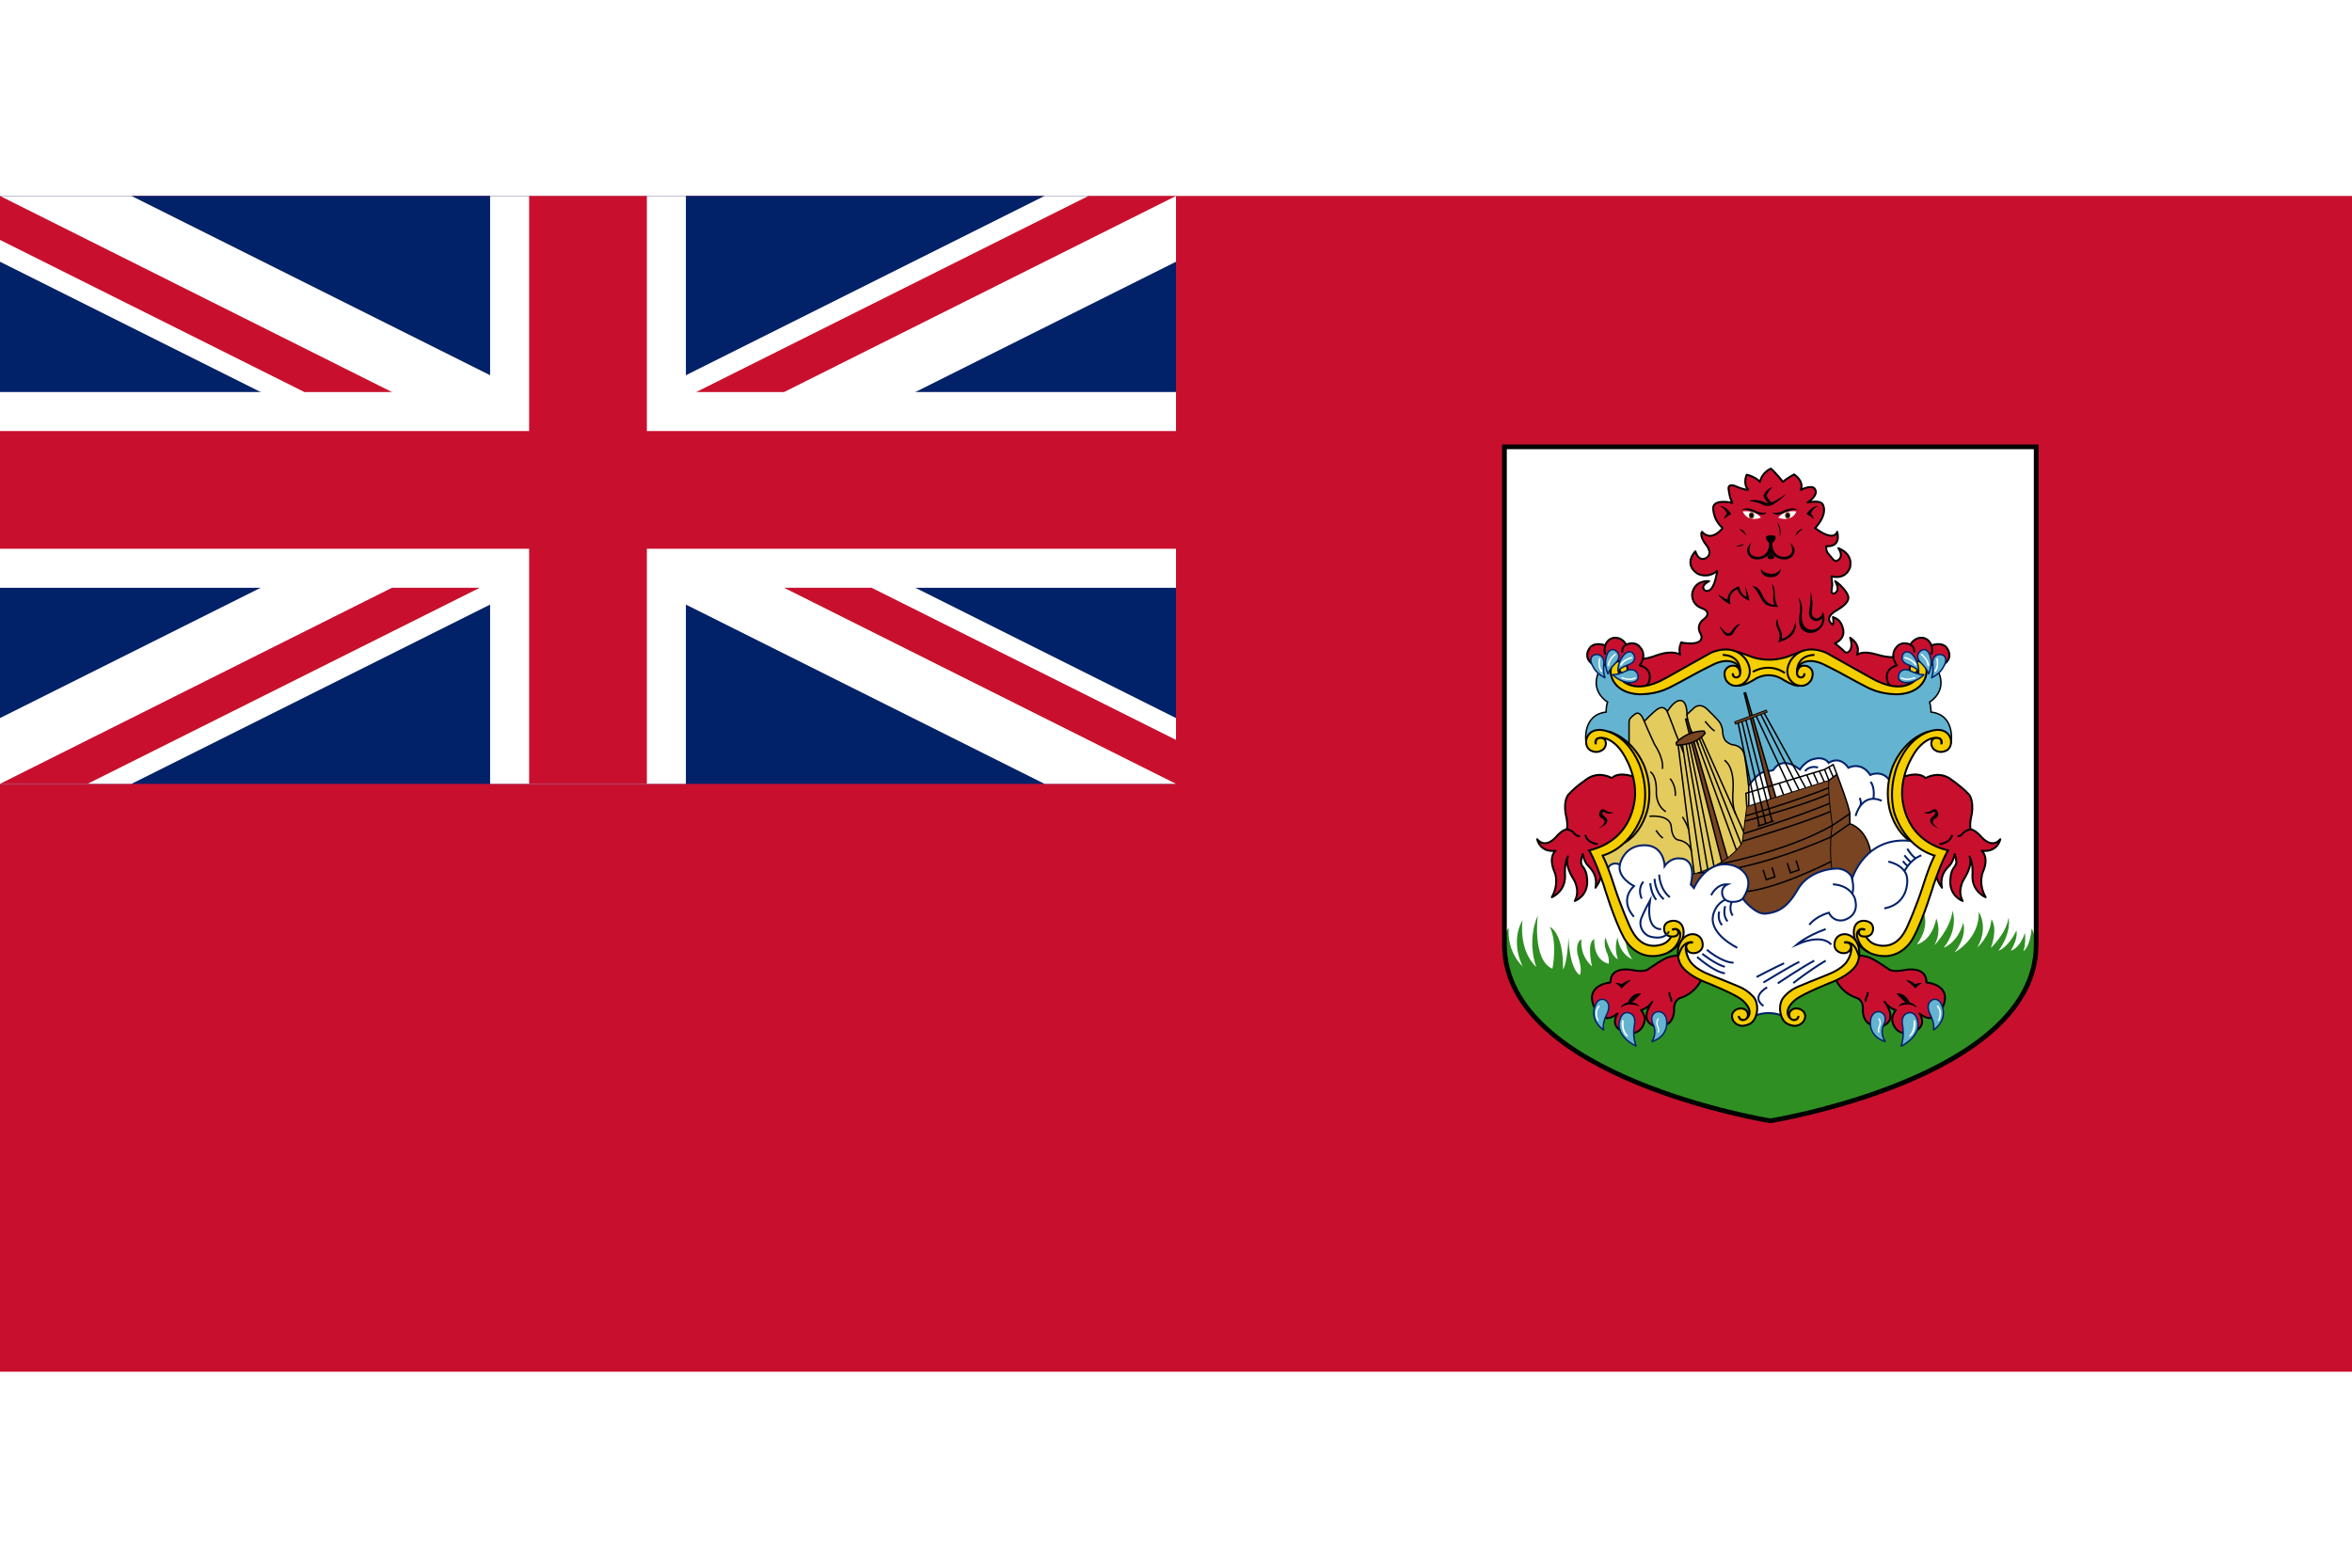 <?xml version="1.0" encoding="UTF-8"?>
<svg xmlns="http://www.w3.org/2000/svg" xmlns:xlink="http://www.w3.org/1999/xlink" width="24px" height="16px" viewBox="0 0 32 16" version="1.1">
<g id="surface1">
<rect x="0" y="0" width="32" height="16" style="fill:rgb(78.431%,6.275%,18.039%);fill-opacity:1;stroke:none;"/>
<path style=" stroke:none;fill-rule:nonzero;fill:rgb(0.392%,12.941%,41.176%);fill-opacity:1;" d="M 0 0 L 16 0 L 16 8 L 0 8 Z M 0 0 "/>
<path style=" stroke:none;fill-rule:nonzero;fill:rgb(100%,100%,100%);fill-opacity:1;" d="M 0 0 L 0 0.895 L 14.211 8 L 16 8 L 16 7.105 L 1.789 0 Z M 16 0 L 16 0.895 L 1.789 8 L 0 8 L 0 7.105 L 14.211 0 Z M 16 0 "/>
<path style=" stroke:none;fill-rule:nonzero;fill:rgb(100%,100%,100%);fill-opacity:1;" d="M 6.668 0 L 6.668 8 L 9.332 8 L 9.332 0 Z M 0 2.668 L 0 5.332 L 16 5.332 L 16 2.668 Z M 0 2.668 "/>
<path style=" stroke:none;fill-rule:nonzero;fill:rgb(78.431%,6.275%,18.039%);fill-opacity:1;" d="M 0 3.199 L 0 4.801 L 16 4.801 L 16 3.199 Z M 7.199 0 L 7.199 8 L 8.801 8 L 8.801 0 Z M 0 8 L 5.332 5.332 L 6.527 5.332 L 1.191 8 Z M 0 0 L 5.332 2.668 L 4.141 2.668 L 0 0.598 Z M 9.473 2.668 L 14.809 0 L 16 0 L 10.668 2.668 Z M 16 8 L 10.668 5.332 L 11.859 5.332 L 16 7.402 Z M 16 8 "/>
<path style=" stroke:none;fill-rule:nonzero;fill:rgb(100%,100%,100%);fill-opacity:1;" d="M 27.691 3.414 L 27.691 10.188 C 27.691 12 24.074 12.586 24.074 12.586 C 24.074 12.586 20.457 12 20.457 10.188 L 20.457 3.414 Z M 27.691 3.414 "/>
<path style=" stroke:none;fill-rule:nonzero;fill:rgb(18.431%,56.078%,13.333%);fill-opacity:1;" d="M 27.691 10.188 C 27.691 12 24.074 12.586 24.074 12.586 C 24.074 12.586 20.457 12 20.457 10.188 C 20.457 10.188 20.457 10.043 20.527 9.961 C 20.527 9.961 20.488 10.262 20.719 10.488 C 20.719 10.488 20.539 10.168 20.715 9.852 C 20.715 9.852 20.652 10.258 20.902 10.492 C 20.902 10.492 20.766 10.16 20.922 9.789 C 20.922 9.789 20.844 10.395 21.121 10.516 C 21.121 10.516 21.195 10.168 21.086 9.945 C 21.086 9.945 21.273 10.02 21.266 10.527 C 21.266 10.527 21.324 10.449 21.34 10.086 C 21.34 10.086 21.348 10.504 21.492 10.602 C 21.492 10.602 21.535 10.559 21.477 10.367 C 21.418 10.18 21.504 10.113 21.516 10.117 C 21.516 10.117 21.484 10.328 21.66 10.484 C 21.66 10.484 21.582 10.156 21.691 10.113 C 21.691 10.113 21.668 10.391 21.887 10.449 C 21.887 10.449 21.902 10.371 21.855 10.281 C 21.855 10.281 21.812 10.172 21.844 10.09 C 21.844 10.09 21.914 10.344 22.012 10.387 C 22.012 10.387 21.953 10.238 22.008 10.09 C 22.008 10.09 22.02 10.301 22.207 10.387 C 22.207 10.387 22.082 10.227 22.133 10.047 L 23.336 10.105 L 23.961 10.137 L 25.832 10.004 L 26.156 9.727 C 26.156 9.727 26.281 9.902 26.082 10.184 C 26.082 10.184 26.281 10.145 26.344 9.832 C 26.344 9.832 26.426 10.008 26.316 10.199 C 26.316 10.199 26.535 9.977 26.566 9.727 C 26.566 9.727 26.652 9.969 26.445 10.23 C 26.445 10.23 26.633 10.168 26.711 9.891 C 26.711 9.891 26.773 10.059 26.594 10.293 C 26.594 10.293 26.934 10.113 26.922 9.742 C 26.922 9.742 27.062 9.945 26.902 10.227 C 26.902 10.227 27.078 10.074 27.094 9.844 C 27.094 9.844 27.188 9.945 27.086 10.234 C 27.086 10.234 27.297 10.035 27.328 9.82 C 27.328 9.82 27.375 10.02 27.191 10.27 C 27.191 10.27 27.316 10.238 27.434 9.996 C 27.434 9.996 27.465 10.09 27.359 10.27 C 27.359 10.27 27.473 10.25 27.551 10.027 C 27.551 10.027 27.566 10.16 27.531 10.277 C 27.531 10.277 27.621 10.219 27.641 9.969 C 27.641 9.969 27.691 10.051 27.691 10.152 C 27.691 10.258 27.691 10.188 27.691 10.188 Z M 27.691 10.188 "/>
<path style="fill-rule:nonzero;fill:rgb(78.431%,6.275%,18.039%);fill-opacity:1;stroke-width:0.831;stroke-linecap:butt;stroke-linejoin:round;stroke:rgb(0%,0%,0%);stroke-opacity:1;stroke-miterlimit:4;" d="M 807.129 196.045 C 807.129 196.045 803.223 196.655 798.218 195.068 C 793.091 193.604 791.138 194.214 789.551 195.068 C 789.551 195.068 791.504 191.04 786.621 187.866 C 786.621 187.866 788.208 192.017 786.011 193.848 C 786.011 193.848 784.912 194.824 783.813 193.359 C 783.813 193.359 781.982 191.65 780.151 190.186 C 780.151 190.186 784.424 188.721 783.691 184.448 C 782.837 180.176 780.518 179.565 779.297 179.077 C 779.297 179.077 779.785 181.03 779.297 182.373 C 779.297 182.373 774.658 179.688 781.006 176.147 C 787.231 172.485 786.133 170.288 784.912 168.457 C 783.813 166.626 781.494 164.551 780.273 163.818 C 780.273 163.818 781.494 165.771 781.25 167.48 C 781.006 169.067 778.198 170.166 778.809 167.236 C 779.297 164.307 778.809 164.795 778.687 161.743 C 778.687 161.743 784.302 163.574 786.499 158.203 C 786.499 158.203 788.574 152.588 781.616 149.78 C 781.616 149.78 783.325 152.1 782.471 153.809 C 782.471 153.809 780.884 156.616 779.175 154.297 C 777.344 151.978 776.245 151.611 776.489 148.926 C 776.489 148.926 782.837 149.78 781.128 142.822 C 781.128 142.822 780.029 147.461 771.729 141.235 C 771.729 141.235 777.222 135.742 775.024 131.226 C 775.024 131.226 774.414 129.15 768.555 130.371 C 768.555 130.371 773.682 127.197 771.484 124.39 C 771.484 124.39 770.386 122.681 765.625 125 C 765.625 125 767.456 121.826 762.817 118.408 C 762.817 118.408 759.766 119.995 758.057 121.582 C 758.057 121.582 754.883 117.554 752.93 115.967 C 752.93 115.967 749.268 117.31 748.291 121.582 C 748.291 121.582 746.582 119.507 742.676 118.53 C 742.676 118.53 740.845 122.07 743.286 125 C 743.286 125 741.455 125 738.159 123.535 C 738.159 123.535 734.375 121.704 734.985 125 C 735.474 128.174 735.718 128.906 736.572 130.493 C 736.572 130.493 728.027 128.54 728.394 133.057 C 728.638 136.23 729.858 138.916 732.422 141.235 C 732.422 141.235 727.783 147.461 723.633 142.822 C 723.633 142.822 722.29 144.287 725.342 148.315 C 725.342 148.315 728.271 151.611 725.83 153.687 C 725.83 153.687 722.534 156.372 720.825 151.123 C 720.825 151.123 715.454 156.494 721.802 160.645 C 721.802 160.645 725.952 162.964 730.103 159.424 C 730.103 159.424 728.882 169.678 724.854 167.725 C 724.854 167.725 722.412 166.016 726.685 163.818 C 726.685 163.818 720.581 163.086 719.482 169.067 C 719.482 169.067 718.75 173.828 724.121 175.537 C 724.121 175.537 728.394 177.124 723.999 180.298 C 723.999 180.298 720.947 182.617 723.022 186.157 C 723.022 186.157 725.342 189.941 719.238 190.308 C 719.238 190.308 715.942 190.308 714.844 189.819 C 714.844 189.819 713.501 192.261 714.355 195.068 C 714.355 195.068 711.426 192.871 704.468 195.312 C 697.632 197.876 698.12 196.045 697.632 196.899 C 697.021 197.632 695.679 200.195 695.679 200.195 C 695.679 200.195 699.341 204.59 699.341 204.468 C 699.463 204.346 698.608 209.473 698.608 209.473 L 700.439 210.327 L 714.6 203.979 L 729.004 196.533 L 740.601 197.266 L 747.925 198.975 L 757.568 199.707 L 764.404 196.045 L 774.414 196.045 L 785.4 201.416 L 797.974 208.984 L 804.565 210.083 L 809.57 209.839 L 809.57 199.707 Z M 807.129 196.045 " transform="matrix(0.032,0,0,0.032,0,0)"/>
<path style="fill-rule:nonzero;fill:rgb(78.431%,6.275%,18.039%);fill-opacity:1;stroke-width:0.831;stroke-linecap:butt;stroke-linejoin:round;stroke:rgb(0%,0%,0%);stroke-opacity:1;stroke-miterlimit:4;" d="M 692.993 207.886 C 692.993 207.886 698.486 210.693 700.806 207.275 C 700.806 207.275 703.735 201.538 697.144 199.585 C 697.144 199.585 700.806 195.312 696.899 191.406 C 696.899 191.406 694.946 189.209 691.406 190.796 C 691.406 190.796 689.941 187.744 686.523 187.866 C 686.523 187.866 683.594 187.866 682.495 191.162 C 682.495 191.162 678.467 189.453 676.147 191.895 C 676.147 191.895 672.363 196.167 677.612 199.463 L 681.396 199.829 L 685.181 198.12 L 689.331 199.219 C 689.331 199.219 688.232 203.491 692.993 207.886 Z M 692.993 207.886 " transform="matrix(0.032,0,0,0.032,0,0)"/>
<path style="fill-rule:nonzero;fill:rgb(39.216%,70.588%,81.961%);fill-opacity:1;stroke-width:0.623;stroke-linecap:butt;stroke-linejoin:miter;stroke:rgb(0%,0%,0%);stroke-opacity:1;stroke-miterlimit:4;" d="M 815.308 197.876 C 822.021 197.266 824.341 202.759 824.341 202.759 C 827.759 210.938 820.435 215.21 820.435 215.21 C 820.923 217.041 821.045 219.482 821.045 219.482 C 831.421 220.703 829.59 232.3 829.59 232.3 L 826.172 229.492 C 820.19 227.173 813.965 232.3 809.57 240.845 C 805.176 249.39 807.251 253.418 807.983 263.55 C 808.716 273.682 825.195 279.663 825.195 279.663 C 825.195 279.663 817.383 299.683 812.378 312.622 C 807.373 325.439 796.753 320.068 793.701 317.383 C 790.649 314.697 789.917 316.162 788.33 317.383 C 786.865 318.604 795.288 325.195 779.907 331.421 C 764.526 337.646 761.841 342.407 759.277 343.994 C 756.714 345.581 746.094 344.482 744.995 343.14 C 744.019 341.919 744.629 341.919 740.601 339.478 C 736.572 336.914 729.858 334.839 722.534 331.299 C 715.21 327.637 715.332 323.12 715.454 322.144 C 715.454 321.167 718.018 313.477 709.351 319.58 C 700.806 325.684 693.481 316.772 693.481 316.772 C 691.772 314.453 684.57 295.288 684.57 295.288 C 682.617 288.208 678.833 279.785 678.833 279.785 C 679.077 279.785 678.467 280.64 684.814 276.978 C 691.162 273.438 694.092 267.334 696.289 261.353 C 698.486 255.371 696.289 244.995 695.435 242.92 C 694.702 240.845 689.941 231.445 684.082 229.37 C 678.223 227.417 674.316 232.3 674.316 232.3 C 674.316 232.3 672.485 220.703 682.861 219.482 C 682.861 219.482 682.861 217.041 683.472 215.21 C 683.472 215.21 676.147 210.938 679.565 202.759 C 679.565 202.759 681.885 197.266 688.477 197.876 L 686.89 200.928 C 686.89 200.928 685.181 217.407 709.473 206.299 C 733.765 195.19 733.032 193.115 746.948 200.073 L 756.958 199.951 C 756.958 199.951 771.606 193.237 776.245 196.045 C 780.884 198.975 797.729 208.374 797.729 208.374 C 797.729 208.374 813.965 214.478 817.139 203.247 Z M 815.308 197.876 " transform="matrix(0.032,0,0,0.032,0,0)"/>
<path style="fill-rule:nonzero;fill:rgb(100%,100%,100%);fill-opacity:1;stroke-width:0.831;stroke-linecap:butt;stroke-linejoin:miter;stroke:rgb(0.392%,12.941%,41.176%);stroke-opacity:1;stroke-miterlimit:10;" d="M 742.31 269.775 C 742.31 269.775 741.455 264.648 740.601 261.353 C 740.601 261.353 738.77 256.226 741.821 252.563 L 745.605 248.169 C 745.605 248.169 748.047 244.995 750.977 244.629 C 750.977 244.629 753.906 244.507 754.15 243.896 C 754.517 243.286 757.69 238.037 765.259 243.896 C 765.259 243.896 767.7 239.99 771.484 239.38 C 771.484 239.38 775.513 238.159 777.466 241.089 C 777.466 241.089 781.982 237.671 785.889 243.164 C 785.889 243.164 791.26 240.234 795.166 246.216 C 795.166 246.216 800.537 243.652 803.833 249.146 C 807.129 254.639 806.396 256.958 806.396 256.958 L 808.838 265.747 L 817.505 276.367 L 797.485 283.936 L 788.452 283.936 L 770.508 288.696 L 738.647 291.138 L 729.736 280.762 Z M 742.31 269.775 " transform="matrix(0.032,0,0,0.032,0,0)"/>
<path style="fill-rule:nonzero;fill:rgb(78.431%,6.275%,18.039%);fill-opacity:1;stroke-width:0.831;stroke-linecap:butt;stroke-linejoin:round;stroke:rgb(0%,0%,0%);stroke-opacity:1;stroke-miterlimit:4;" d="M 715.332 322.754 C 715.332 322.754 710.571 322.998 708.13 324.219 C 705.688 325.439 703.857 326.782 701.05 328.613 C 701.05 328.613 699.707 330.322 694.214 329.224 C 694.214 329.224 684.692 327.026 684.692 334.473 C 684.692 334.473 673.34 335.327 677.979 345.337 C 677.979 345.337 681.152 353.149 687.744 347.656 C 687.744 347.656 683.472 353.638 691.65 355.957 C 691.65 355.957 697.388 357.422 699.097 351.44 C 699.097 351.44 700.073 349.121 697.754 346.191 C 697.754 346.191 700.562 345.581 702.515 342.651 C 702.515 342.651 696.533 350.22 703.125 352.905 C 703.125 352.905 711.304 354.98 711.792 346.436 C 711.792 346.436 711.182 342.407 714.355 341.064 C 714.355 341.064 720.947 339.478 723.877 332.153 C 723.877 332.153 714.478 327.148 715.332 322.754 Z M 696.167 247.559 C 696.167 247.559 688.721 244.141 685.303 247.559 C 685.303 247.559 680.42 244.507 675.293 247.559 C 675.293 247.559 670.41 250.732 667.114 254.272 C 667.114 254.272 664.673 256.226 665.649 262.695 C 665.649 262.695 666.87 267.212 666.138 269.409 C 666.138 269.409 664.429 269.165 661.255 272.949 C 661.255 272.949 657.104 277.71 653.564 273.56 C 653.564 273.56 654.663 279.297 661.377 278.442 C 661.377 278.442 658.081 281.006 661.011 287.598 C 661.011 287.598 663.086 292.358 659.79 298.218 C 659.79 298.218 665.649 295.898 665.405 288.94 C 665.405 288.94 664.917 284.18 666.626 280.884 C 666.626 280.884 664.917 283.936 668.945 290.405 C 668.945 290.405 672.119 295.044 669.556 299.805 C 669.556 299.805 675.415 297.729 674.805 290.649 C 674.316 283.447 670.654 286.499 672.974 279.907 C 672.974 279.907 673.584 283.325 675.293 284.912 C 677.002 286.621 679.321 289.429 678.345 294.189 C 678.345 294.189 681.885 289.795 681.03 285.4 C 680.298 280.884 679.321 279.541 679.321 279.541 L 690.43 273.315 L 695.923 263.428 Z M 696.167 247.559 " transform="matrix(0.032,0,0,0.032,0,0)"/>
<path style="fill:none;stroke-width:0.831;stroke-linecap:butt;stroke-linejoin:miter;stroke:rgb(0%,0%,0%);stroke-opacity:1;stroke-miterlimit:10;" d="M 679.321 275.635 C 679.321 275.635 674.805 275.269 674.072 271.729 M 666.138 269.409 C 666.138 269.409 667.725 269.409 669.067 270.752 C 669.067 270.752 670.166 272.461 671.753 272.217 " transform="matrix(0.032,0,0,0.032,0,0)"/>
<path style=" stroke:none;fill-rule:nonzero;fill:rgb(0%,0%,0%);fill-opacity:1;" d="M 21.953 8.391 C 21.953 8.391 21.879 8.391 21.836 8.355 C 21.836 8.355 21.793 8.324 21.77 8.371 C 21.77 8.371 21.727 8.441 21.801 8.473 C 21.801 8.473 21.895 8.516 21.746 8.609 C 21.746 8.609 21.922 8.547 21.852 8.461 C 21.852 8.461 21.777 8.41 21.805 8.387 C 21.805 8.387 21.812 8.371 21.84 8.391 C 21.871 8.414 21.93 8.406 21.953 8.391 Z M 21.953 8.391 "/>
<path style="fill-rule:nonzero;fill:rgb(47.059%,26.667%,12.941%);fill-opacity:1;stroke-width:0.623;stroke-linecap:butt;stroke-linejoin:miter;stroke:rgb(0%,0%,0%);stroke-opacity:1;stroke-miterlimit:4;" d="M 760.376 274.17 L 742.188 211.304 L 741.577 211.426 L 757.568 275.146 Z M 760.376 274.17 " transform="matrix(0.032,0,0,0.032,0,0)"/>
<path style=" stroke:none;fill-rule:nonzero;fill:rgb(0%,0%,0%);fill-opacity:1;" d="M 22.305 11.031 C 22.305 11.031 22.164 10.957 22.051 11.047 C 22.051 11.047 22.062 10.996 22.148 10.973 C 22.148 10.973 22.195 10.84 22.328 10.852 C 22.328 10.852 22.273 10.918 22.203 10.973 C 22.203 10.973 22.277 10.98 22.305 11.031 Z M 22.305 11.031 "/>
<path style="fill-rule:nonzero;fill:rgb(39.216%,70.588%,81.961%);fill-opacity:1;stroke-width:0.623;stroke-linecap:butt;stroke-linejoin:miter;stroke:rgb(0.392%,12.941%,41.176%);stroke-opacity:1;stroke-miterlimit:2.613;" d="M 681.885 354.736 C 681.885 354.736 675.049 350.464 678.711 343.262 C 678.711 343.262 679.81 341.187 681.885 341.675 C 681.885 341.675 686.035 342.896 682.739 348.877 C 682.739 348.877 681.03 352.661 681.885 354.736 Z M 695.679 361.572 C 695.679 361.572 685.913 357.178 688.965 349.609 C 688.965 349.609 689.819 347.046 692.017 347.29 C 692.017 347.29 695.801 347.412 694.946 352.417 C 694.946 352.417 693.848 357.3 695.679 361.572 Z M 695.679 361.572 " transform="matrix(0.032,0,0,0.032,0,0)"/>
<path style=" stroke:none;fill-rule:nonzero;fill:rgb(0%,0%,0%);fill-opacity:1;" d="M 22.195 10.668 C 22.195 10.668 22.102 10.738 22.062 10.785 C 22.062 10.785 22.027 10.738 21.977 10.711 C 21.977 10.711 22.035 10.703 22.062 10.727 C 22.062 10.727 22.113 10.68 22.195 10.668 Z M 22.195 10.668 "/>
<path style="fill-rule:nonzero;fill:rgb(39.216%,70.588%,81.961%);fill-opacity:1;stroke-width:0.623;stroke-linecap:butt;stroke-linejoin:miter;stroke:rgb(0.392%,12.941%,41.176%);stroke-opacity:1;stroke-miterlimit:2.613;" d="M 702.271 359.619 C 702.271 359.619 709.839 357.788 708.496 349.854 C 708.496 349.854 707.764 346.436 704.468 346.924 C 704.468 346.924 700.562 347.9 703.125 352.905 C 703.125 352.905 704.59 356.445 702.271 359.619 Z M 702.271 359.619 " transform="matrix(0.032,0,0,0.032,0,0)"/>
<path style="fill-rule:nonzero;fill:rgb(96.078%,80.784%,0%);fill-opacity:1;stroke-width:0.831;stroke-linecap:butt;stroke-linejoin:miter;stroke:rgb(0%,0%,0%);stroke-opacity:1;stroke-miterlimit:2.613;" d="M 736.694 193.237 C 736.694 193.237 741.577 194.702 744.263 195.801 C 744.263 195.801 751.343 198.975 760.376 195.801 C 760.376 195.801 766.479 193.359 767.212 193.237 L 762.573 200.317 L 762.329 203.979 L 765.259 208.252 C 765.259 208.252 763.55 208.984 758.301 205.811 C 758.301 205.811 752.441 201.294 745.605 205.811 C 745.605 205.811 741.821 208.374 738.647 208.252 L 743.164 203.247 L 741.333 198.73 Z M 736.694 193.237 " transform="matrix(0.032,0,0,0.032,0,0)"/>
<path style=" stroke:none;fill-rule:nonzero;fill:rgb(100%,100%,100%);fill-opacity:1;" d="M 22.566 11.207 C 22.566 11.207 22.574 11.195 22.566 11.191 C 22.566 11.191 22.555 11.188 22.547 11.203 C 22.547 11.203 22.52 11.242 22.543 11.297 C 22.543 11.297 22.562 11.336 22.555 11.375 C 22.555 11.375 22.551 11.387 22.562 11.387 C 22.562 11.387 22.57 11.387 22.57 11.379 C 22.57 11.379 22.582 11.34 22.562 11.301 C 22.562 11.301 22.535 11.242 22.566 11.207 Z M 22.566 11.207 "/>
<path style="fill-rule:nonzero;fill:rgb(78.431%,6.275%,18.039%);fill-opacity:1;stroke-width:0.831;stroke-linecap:butt;stroke-linejoin:round;stroke:rgb(0%,0%,0%);stroke-opacity:1;stroke-miterlimit:4;" d="M 810.669 207.886 C 810.669 207.886 805.176 210.693 802.856 207.275 C 802.856 207.275 799.927 201.538 806.519 199.585 C 806.519 199.585 802.856 195.312 806.763 191.406 C 806.763 191.406 808.716 189.209 812.256 190.796 C 812.256 190.796 813.721 187.744 817.139 187.866 C 817.139 187.866 820.068 187.866 821.167 191.162 C 821.167 191.162 825.195 189.453 827.515 191.895 C 827.515 191.895 831.299 196.167 826.05 199.463 L 822.266 199.829 L 818.481 198.12 L 814.331 199.219 C 814.331 199.219 815.43 203.491 810.669 207.886 Z M 810.669 207.886 " transform="matrix(0.032,0,0,0.032,0,0)"/>
<path style="fill-rule:nonzero;fill:rgb(96.078%,80.784%,0%);fill-opacity:1;stroke-width:0.831;stroke-linecap:butt;stroke-linejoin:miter;stroke:rgb(0%,0%,0%);stroke-opacity:1;stroke-miterlimit:2.613;" d="M 767.212 203.491 C 767.212 203.491 767.09 204.59 765.991 204.712 C 765.991 204.712 764.893 205.078 764.16 203.613 C 764.16 203.613 764.038 203.247 764.038 203.125 C 763.916 202.515 763.794 200.562 765.869 198.853 C 765.869 198.853 769.287 196.045 775.879 199.463 C 775.879 199.463 781.128 202.026 784.79 204.102 C 784.79 204.102 794.067 209.229 795.288 209.595 C 795.288 209.595 799.316 211.67 805.664 211.914 C 805.664 211.914 814.209 212.524 817.871 206.421 C 817.871 206.421 820.679 201.904 817.871 198.975 C 817.871 198.975 816.772 197.632 814.941 197.876 C 814.087 197.998 813.232 198.364 812.5 199.341 C 812.5 199.341 811.157 201.294 812.622 202.759 C 812.622 202.759 814.697 203.979 815.43 201.294 C 815.43 201.294 815.43 201.172 815.552 201.416 C 815.552 201.538 816.04 203.491 814.941 205.2 C 814.941 205.2 809.692 213.013 795.532 204.956 L 776.611 194.336 C 776.611 194.336 767.212 189.575 761.597 197.144 C 761.597 197.144 757.08 203.369 762.939 207.52 C 762.939 207.52 767.212 210.083 770.02 205.933 C 770.02 205.933 772.217 201.904 768.677 200.073 C 768.677 200.073 765.503 198.608 764.282 201.782 C 763.062 204.956 766.724 205.688 767.09 203.491 C 767.09 203.491 767.212 203.003 767.212 203.491 Z M 767.212 203.491 " transform="matrix(0.032,0,0,0.032,0,0)"/>
<path style="fill-rule:nonzero;fill:rgb(89.412%,79.608%,36.863%);fill-opacity:1;stroke-width:0.623;stroke-linecap:butt;stroke-linejoin:miter;stroke:rgb(0%,0%,0%);stroke-opacity:1;stroke-miterlimit:2.613;" d="M 692.627 235.84 L 692.627 224.121 C 692.627 223.145 692.627 222.412 694.092 221.191 C 695.435 220.093 697.021 218.262 699.097 223.389 C 699.097 223.389 703.369 218.994 704.712 218.262 C 704.712 218.262 707.153 216.187 708.862 219.238 C 708.862 219.238 711.06 215.82 712.891 214.966 C 712.891 214.966 717.041 212.28 717.285 220.459 L 720.581 217.407 C 720.581 217.407 723.022 215.454 725.83 218.262 C 725.83 218.262 730.591 222.778 731.323 224.121 C 731.323 224.121 732.3 225.586 732.422 227.783 C 732.422 227.783 732.422 230.347 733.765 231.812 C 733.765 231.812 735.229 233.154 736.694 233.398 C 736.694 233.398 740.112 233.521 741.333 236.694 C 741.333 236.694 741.821 236.084 743.53 251.465 L 743.53 279.419 L 724.609 302.002 L 694.336 293.335 L 682.251 288.33 L 679.565 279.419 L 691.284 271.973 L 697.632 254.761 L 695.557 242.676 Z M 692.627 235.84 " transform="matrix(0.032,0,0,0.032,0,0)"/>
<path style="fill-rule:nonzero;fill:rgb(47.059%,26.667%,12.941%);fill-opacity:1;stroke-width:0.623;stroke-linecap:butt;stroke-linejoin:miter;stroke:rgb(0%,0%,0%);stroke-opacity:1;stroke-miterlimit:4;" d="M 776.123 250.732 L 777.588 248.535 L 781.006 245.972 C 781.006 245.972 786.255 259.644 786.499 262.695 L 786.499 266.968 C 786.499 266.968 794.312 268.921 795.654 281.006 L 789.185 292.969 L 779.053 287.231 L 776.123 285.156 Z M 776.123 250.732 " transform="matrix(0.032,0,0,0.032,0,0)"/>
<path style=" stroke:none;fill-rule:nonzero;fill:rgb(100%,100%,100%);fill-opacity:1;" d="M 21.758 11.039 C 21.758 11.039 21.77 11.023 21.762 11.016 C 21.762 11.016 21.758 11.012 21.742 11.027 C 21.742 11.027 21.676 11.102 21.73 11.215 C 21.73 11.215 21.734 11.23 21.746 11.227 C 21.746 11.227 21.754 11.223 21.746 11.207 C 21.746 11.207 21.699 11.113 21.758 11.039 Z M 21.758 11.039 "/>
<path style="fill:none;stroke-width:0.831;stroke-linecap:butt;stroke-linejoin:miter;stroke:rgb(0%,0%,0%);stroke-opacity:1;stroke-miterlimit:10;" d="M 710.571 342.651 C 710.571 342.651 710.815 341.675 710.083 340.454 C 710.083 340.454 709.595 339.722 709.839 338.623 " transform="matrix(0.032,0,0,0.032,0,0)"/>
<path style="fill:none;stroke-width:0.623;stroke-linecap:butt;stroke-linejoin:miter;stroke:rgb(0%,0%,0%);stroke-opacity:1;stroke-miterlimit:10;" d="M 717.285 220.459 C 717.285 220.459 717.285 223.389 718.14 225.586 C 718.994 227.783 721.802 231.567 722.046 233.521 " transform="matrix(0.032,0,0,0.032,0,0)"/>
<path style="fill-rule:nonzero;fill:rgb(78.431%,6.275%,18.039%);fill-opacity:1;stroke-width:0.831;stroke-linecap:butt;stroke-linejoin:round;stroke:rgb(0%,0%,0%);stroke-opacity:1;stroke-miterlimit:4;" d="M 788.452 322.754 C 788.452 322.754 793.213 322.998 795.654 324.219 C 798.096 325.439 799.927 326.782 802.734 328.613 C 802.734 328.613 804.077 330.322 809.57 329.224 C 809.57 329.224 819.092 327.026 819.092 334.473 C 819.092 334.473 830.566 335.327 825.806 345.337 C 825.806 345.337 822.632 353.149 816.162 347.656 C 816.162 347.656 820.312 353.638 812.256 355.957 C 812.256 355.957 806.396 357.422 804.688 351.44 C 804.688 351.44 803.833 349.121 806.03 346.191 C 806.03 346.191 803.223 345.581 801.27 342.651 C 801.27 342.651 807.251 350.22 800.659 352.905 C 800.659 352.905 792.48 354.98 791.992 346.436 C 791.992 346.436 792.725 342.407 789.551 341.064 C 789.551 341.064 782.959 339.478 780.029 332.153 C 780.029 332.153 789.429 327.148 788.452 322.754 Z M 788.452 322.754 " transform="matrix(0.032,0,0,0.032,0,0)"/>
<path style="fill:none;stroke-width:0.623;stroke-linecap:butt;stroke-linejoin:miter;stroke:rgb(0%,0%,0%);stroke-opacity:1;stroke-miterlimit:10;" d="M 713.501 233.521 L 721.313 296.265 M 715.332 233.398 L 723.999 291.87 M 716.919 233.154 L 726.929 291.138 " transform="matrix(0.032,0,0,0.032,0,0)"/>
<path style="fill-rule:nonzero;fill:rgb(47.059%,26.667%,12.941%);fill-opacity:1;stroke-width:0.623;stroke-linecap:butt;stroke-linejoin:miter;stroke:rgb(0%,0%,0%);stroke-opacity:1;stroke-miterlimit:4;" d="M 735.596 285.278 L 717.407 222.29 L 716.675 222.534 L 732.788 286.133 Z M 735.596 285.278 " transform="matrix(0.032,0,0,0.032,0,0)"/>
<path style="fill:none;stroke-width:0.623;stroke-linecap:butt;stroke-linejoin:miter;stroke:rgb(0%,0%,0%);stroke-opacity:1;stroke-miterlimit:10;" d="M 722.534 230.835 L 740.967 277.344 M 721.313 231.567 L 739.014 280.151 " transform="matrix(0.032,0,0,0.032,0,0)"/>
<path style=" stroke:none;fill-rule:nonzero;fill:rgb(100%,100%,100%);fill-opacity:1;" d="M 22.148 11.426 C 22.148 11.426 22.078 11.363 22.09 11.246 C 22.09 11.246 22.094 11.219 22.082 11.215 C 22.082 11.215 22.066 11.211 22.066 11.238 C 22.066 11.238 22.047 11.363 22.129 11.434 C 22.129 11.434 22.137 11.438 22.145 11.438 C 22.145 11.438 22.152 11.434 22.148 11.426 Z M 22.148 11.426 "/>
<path style="fill:none;stroke-width:0.623;stroke-linecap:butt;stroke-linejoin:miter;stroke:rgb(0%,0%,0%);stroke-opacity:1;stroke-miterlimit:10;" d="M 723.389 230.225 L 742.31 272.583 M 718.14 232.788 L 729.736 289.917 " transform="matrix(0.032,0,0,0.032,0,0)"/>
<path style="fill-rule:nonzero;fill:rgb(96.078%,80.784%,0%);fill-opacity:1;stroke-width:0.831;stroke-linecap:butt;stroke-linejoin:miter;stroke:rgb(0%,0%,0%);stroke-opacity:1;stroke-miterlimit:2.613;" d="M 813.354 275.146 C 805.054 270.386 803.223 260.01 803.223 260.01 C 801.147 249.512 805.298 241.333 805.298 241.333 C 810.669 229.98 819.824 227.783 819.824 227.783 C 819.824 227.783 810.791 234.131 808.35 242.554 C 808.35 242.554 806.274 249.634 807.495 256.714 C 808.594 263.672 808.105 261.841 809.937 267.334 Z M 813.354 275.146 " transform="matrix(0.032,0,0,0.032,0,0)"/>
<path style="fill-rule:nonzero;fill:rgb(47.059%,26.667%,12.941%);fill-opacity:1;stroke-width:0.38;stroke-linecap:butt;stroke-linejoin:miter;stroke:rgb(0%,0%,0%);stroke-opacity:1;stroke-miterlimit:4;" d="M 777.588 248.535 L 742.676 259.644 L 740.723 275.146 C 732.422 287.109 715.576 289.307 715.576 289.307 L 728.638 303.223 L 753.906 308.472 L 767.09 298.34 L 779.053 287.231 C 777.832 281.372 778.442 272.583 778.442 272.583 C 778.442 271.118 779.053 267.7 779.053 267.7 C 779.053 267.7 776.978 253.418 777.588 248.535 Z M 777.588 248.535 " transform="matrix(0.032,0,0,0.032,0,0)"/>
<path style="fill:none;stroke-width:0.623;stroke-linecap:butt;stroke-linejoin:miter;stroke:rgb(0%,0%,0%);stroke-opacity:1;stroke-miterlimit:10;" d="M 741.211 271.24 C 741.211 271.24 764.16 264.038 777.954 258.301 M 730.103 284.302 C 730.103 284.302 758.911 279.175 779.053 267.7 L 786.499 262.695 " transform="matrix(0.032,0,0,0.032,0,0)"/>
<path style="fill:none;stroke-width:0.623;stroke-linecap:butt;stroke-linejoin:miter;stroke:rgb(0%,0%,0%);stroke-opacity:1;stroke-miterlimit:10;" d="M 786.499 266.968 L 778.442 272.583 C 778.442 272.583 746.338 287.354 721.924 287.842 M 778.442 283.081 C 778.442 283.081 753.784 295.776 739.624 296.021 " transform="matrix(0.032,0,0,0.032,0,0)"/>
<path style="fill-rule:nonzero;fill:rgb(78.431%,6.275%,18.039%);fill-opacity:1;stroke-width:0.831;stroke-linecap:butt;stroke-linejoin:round;stroke:rgb(0%,0%,0%);stroke-opacity:1;stroke-miterlimit:4;" d="M 807.861 247.559 C 807.861 247.559 815.186 244.141 818.726 247.559 C 818.726 247.559 823.608 244.507 828.735 247.559 C 828.735 247.559 833.496 250.732 836.914 254.272 C 836.914 254.272 839.233 256.226 838.379 262.695 C 838.379 262.695 837.158 267.212 837.891 269.409 C 837.891 269.409 839.478 269.165 842.773 272.949 C 842.773 272.949 846.924 277.71 850.464 273.56 C 850.464 273.56 849.365 279.297 842.529 278.442 C 842.529 278.442 845.947 281.006 843.018 287.598 C 843.018 287.598 840.942 292.358 844.238 298.218 C 844.238 298.218 838.379 295.898 838.623 288.94 C 838.623 288.94 839.111 284.18 837.402 280.884 C 837.402 280.884 839.111 283.936 835.083 290.405 C 835.083 290.405 831.909 295.044 834.473 299.805 C 834.473 299.805 828.613 297.729 829.224 290.649 C 829.712 283.447 833.252 286.499 831.055 279.907 C 831.055 279.907 830.444 283.203 828.735 284.912 C 826.904 286.621 824.707 289.429 825.684 294.189 C 825.684 294.189 822.144 289.795 822.998 285.4 C 823.73 280.884 824.585 279.541 824.585 279.541 L 813.599 273.315 L 808.105 263.428 Z M 807.861 247.559 " transform="matrix(0.032,0,0,0.032,0,0)"/>
<path style="fill-rule:nonzero;fill:rgb(100%,100%,100%);fill-opacity:1;stroke-width:0.831;stroke-linecap:butt;stroke-linejoin:miter;stroke:rgb(0.392%,12.941%,41.176%);stroke-opacity:1;stroke-miterlimit:10;" d="M 682.983 287.354 C 682.983 287.354 683.96 282.471 688.721 284.302 C 688.721 284.302 690.308 276.367 698.73 276.123 C 707.275 275.757 707.764 284.424 707.764 284.912 C 707.764 284.912 710.205 281.25 714.355 281.738 C 714.355 281.738 721.558 281.25 718.872 292.847 L 720.215 294.312 C 720.215 294.312 725.708 281.372 737.061 284.79 C 737.061 284.79 748.047 288.086 740.967 298.828 C 740.967 298.828 746.338 305.908 750.977 305.176 C 755.615 304.565 759.644 303.101 764.282 295.044 C 768.799 286.865 779.541 285.645 782.227 286.133 C 784.912 286.621 787.109 288.452 787.476 290.283 C 787.476 290.283 793.091 271.484 813.477 274.414 L 821.533 278.564 L 824.585 279.907 L 820.068 292.969 L 808.838 318.237 L 800.293 320.801 L 791.504 315.796 L 788.33 317.383 L 788.086 324.951 L 776.367 333.374 L 768.311 336.792 L 759.277 342.896 L 757.202 348.389 C 757.202 348.389 752.319 346.313 746.704 348.389 L 744.873 343.872 L 739.624 338.867 L 719.238 329.224 L 715.576 317.383 L 711.914 315.796 L 707.764 320.557 L 701.66 321.289 L 692.627 315.063 Z M 682.983 287.354 " transform="matrix(0.032,0,0,0.032,0,0)"/>
<path style="fill:none;stroke-width:0.831;stroke-linecap:butt;stroke-linejoin:miter;stroke:rgb(0%,0%,0%);stroke-opacity:1;stroke-miterlimit:2.613;" d="M 771.484 195.19 C 771.484 195.19 763.794 194.824 764.038 202.881 " transform="matrix(0.032,0,0,0.032,0,0)"/>
<path style="fill-rule:nonzero;fill:rgb(96.078%,80.784%,0%);fill-opacity:1;stroke-width:0.831;stroke-linecap:butt;stroke-linejoin:miter;stroke:rgb(0%,0%,0%);stroke-opacity:1;stroke-miterlimit:2.613;" d="M 822.51 280.518 C 809.082 276.367 805.298 261.963 805.298 261.963 C 802.612 250.977 807.007 241.455 807.007 241.455 C 813.232 227.051 823.608 227.051 823.608 227.051 C 828.857 226.929 829.468 231.323 829.468 231.323 C 829.956 234.497 827.759 235.718 827.759 235.718 C 824.219 237.671 821.899 234.985 821.899 234.985 C 820.435 233.032 821.533 231.323 821.533 231.323 C 822.51 229.98 824.219 230.591 824.219 230.591 C 825.684 230.957 825.439 232.788 825.439 232.788 C 825.562 232.788 825.562 232.788 825.562 232.788 C 825.562 232.788 825.928 230.591 823.853 230.469 C 823.853 230.469 819.702 229.492 814.941 235.474 C 814.941 235.474 808.716 243.53 808.716 253.784 C 808.716 253.784 807.861 273.315 828.247 278.32 C 828.247 278.32 826.05 281.494 822.144 292.847 C 822.144 292.847 817.749 307.617 813.477 315.43 C 813.477 315.43 807.983 326.782 795.532 322.144 C 795.532 322.144 788.086 318.97 788.208 313.599 C 788.208 313.599 787.598 308.594 792.114 308.228 C 792.114 308.228 796.387 307.983 796.387 311.646 C 796.387 311.646 796.509 315.674 791.748 314.819 C 791.748 314.819 790.039 314.453 790.405 312.744 C 790.405 312.744 790.649 311.279 792.603 312.012 C 792.603 312.012 792.725 312.012 792.725 311.89 C 792.725 311.89 791.87 311.523 791.138 311.768 C 791.138 311.768 790.405 312.012 790.283 313.232 C 790.283 313.232 790.283 314.087 791.26 314.697 C 791.26 314.697 792.48 315.063 793.335 314.941 C 793.335 314.941 794.678 317.505 797.485 318.359 C 801.392 319.58 804.688 318.481 806.641 316.772 C 808.838 315.063 810.303 312.012 810.669 311.279 C 811.035 310.547 814.697 302.368 817.505 293.701 C 817.505 293.701 819.824 286.133 821.777 282.104 Z M 822.51 280.518 " transform="matrix(0.032,0,0,0.032,0,0)"/>
<path style="fill-rule:nonzero;fill:rgb(96.078%,80.784%,0%);fill-opacity:1;stroke-width:0.831;stroke-linecap:butt;stroke-linejoin:miter;stroke:rgb(0%,0%,0%);stroke-opacity:1;stroke-miterlimit:2.613;" d="M 784.424 317.505 C 784.424 317.505 786.987 317.139 786.987 319.336 C 786.987 319.336 786.743 322.632 782.837 321.899 C 782.837 321.899 778.809 321.045 780.273 316.65 C 780.273 316.65 781.128 313.599 784.912 313.965 C 784.912 313.965 788.574 314.209 790.161 319.092 C 790.161 319.092 791.382 323.242 789.307 326.904 C 786.987 330.811 781.128 333.496 778.198 334.595 C 778.198 334.595 766.846 339.111 763.55 341.675 C 763.55 341.675 758.301 345.459 760.62 349.121 C 760.62 349.121 761.475 350.464 762.817 350.464 C 762.817 350.464 764.282 350.586 764.648 348.999 C 764.648 348.999 764.648 348.999 764.526 348.877 C 764.526 348.877 764.526 348.877 764.526 348.999 C 764.526 348.999 764.404 349.854 763.672 350.22 C 763.672 350.22 762.451 350.83 761.353 349.854 C 761.353 349.854 760.132 348.633 761.108 346.802 C 761.108 346.802 762.451 344.604 765.625 345.947 C 765.625 345.947 768.433 347.29 767.212 350.22 C 767.212 350.22 766.235 352.905 762.939 352.905 C 762.939 352.905 760.376 352.783 758.789 351.196 C 756.348 348.511 756.104 343.384 758.423 340.698 C 758.423 340.698 760.498 337.891 764.648 336.182 C 767.09 335.205 771.606 333.252 776.367 331.421 C 779.785 330.078 782.837 328.491 784.79 326.172 C 784.79 326.172 786.621 324.097 787.109 320.801 C 787.109 320.801 787.598 318.237 786.011 317.627 C 786.011 317.627 785.278 317.261 784.424 317.383 C 784.424 317.383 784.302 317.505 784.424 317.505 Z M 784.424 317.505 " transform="matrix(0.032,0,0,0.032,0,0)"/>
<path style="fill:none;stroke-width:0.831;stroke-linecap:butt;stroke-linejoin:miter;stroke:rgb(0%,0%,0%);stroke-opacity:1;stroke-miterlimit:2.613;" d="M 784.668 317.383 C 784.668 317.383 787.476 316.895 789.185 320.312 C 789.185 320.312 790.161 322.388 790.405 323.608 M 791.26 311.768 C 791.26 311.768 788.452 312.256 789.917 316.162 C 791.26 319.946 793.823 321.167 794.556 321.655 " transform="matrix(0.032,0,0,0.032,0,0)"/>
<path style="fill-rule:nonzero;fill:rgb(96.078%,80.784%,0%);fill-opacity:1;stroke-width:0.831;stroke-linecap:butt;stroke-linejoin:miter;stroke:rgb(0%,0%,0%);stroke-opacity:1;stroke-miterlimit:2.613;" d="M 736.694 203.491 C 736.694 203.491 736.816 204.59 737.915 204.712 C 737.915 204.712 739.136 205.078 739.746 203.613 C 739.746 203.613 739.868 203.247 739.868 203.125 C 739.99 202.515 740.112 200.562 738.037 198.853 C 738.037 198.853 734.619 196.045 728.027 199.463 C 728.027 199.463 722.778 202.026 719.116 204.102 C 719.116 204.102 709.839 209.229 708.618 209.595 C 708.618 209.595 704.59 211.67 698.242 211.914 C 698.242 211.914 689.697 212.524 686.035 206.421 C 686.035 206.421 683.228 201.904 686.035 198.975 C 686.035 198.975 687.134 197.632 688.965 197.876 C 689.819 197.998 690.674 198.364 691.406 199.341 C 691.406 199.341 692.749 201.294 691.284 202.759 C 691.284 202.759 689.209 203.979 688.477 201.294 C 688.477 201.294 688.477 201.172 688.354 201.416 C 688.354 201.538 687.866 203.491 688.965 205.2 C 688.965 205.2 694.214 213.013 708.374 204.956 L 727.295 194.336 C 727.295 194.336 736.694 189.575 742.31 197.144 C 742.31 197.144 746.826 203.369 740.967 207.52 C 740.967 207.52 736.694 210.083 733.887 205.933 C 733.887 205.933 731.689 201.904 735.229 200.073 C 735.229 200.073 738.403 198.608 739.624 201.782 C 740.845 204.956 737.183 205.688 736.816 203.491 C 736.816 203.491 736.694 203.003 736.694 203.491 Z M 690.552 275.146 C 698.853 270.386 700.684 260.01 700.684 260.01 C 702.759 249.512 698.608 241.333 698.608 241.333 C 693.237 229.98 684.082 227.783 684.082 227.783 C 684.082 227.783 693.115 234.131 695.679 242.554 C 695.679 242.554 697.632 249.634 696.411 256.714 C 695.312 263.672 695.801 261.841 694.092 267.334 Z M 690.552 275.146 " transform="matrix(0.032,0,0,0.032,0,0)"/>
<path style="fill:none;stroke-width:0.831;stroke-linecap:butt;stroke-linejoin:miter;stroke:rgb(0%,0%,0%);stroke-opacity:1;stroke-miterlimit:2.613;" d="M 732.422 195.19 C 732.422 195.19 740.234 194.824 739.868 202.881 " transform="matrix(0.032,0,0,0.032,0,0)"/>
<path style="fill-rule:nonzero;fill:rgb(96.078%,80.784%,0%);fill-opacity:1;stroke-width:0.831;stroke-linecap:butt;stroke-linejoin:miter;stroke:rgb(0%,0%,0%);stroke-opacity:1;stroke-miterlimit:2.613;" d="M 681.396 280.518 C 694.824 276.367 698.608 261.963 698.608 261.963 C 701.294 250.977 696.899 241.455 696.899 241.455 C 690.674 227.051 680.298 227.051 680.298 227.051 C 675.049 226.929 674.438 231.323 674.438 231.323 C 673.95 234.497 676.147 235.718 676.147 235.718 C 679.688 237.671 682.007 234.985 682.007 234.985 C 683.472 233.032 682.373 231.323 682.373 231.323 C 681.396 229.98 679.688 230.591 679.688 230.591 C 678.223 230.957 678.467 232.788 678.467 232.788 C 678.467 232.788 678.345 232.788 678.345 232.788 C 678.345 232.788 677.979 230.591 680.054 230.469 C 680.054 230.469 684.204 229.492 688.965 235.474 C 688.965 235.474 695.19 243.53 695.19 253.784 C 695.19 253.784 696.045 273.315 675.659 278.32 C 675.659 278.32 677.856 281.494 681.763 292.847 C 681.763 292.847 686.157 307.617 690.43 315.43 C 690.43 315.43 695.923 326.782 708.374 322.144 C 708.374 322.144 715.82 318.97 715.82 313.599 C 715.82 313.599 716.309 308.594 711.792 308.228 C 711.792 308.228 707.52 307.983 707.52 311.646 C 707.52 311.646 707.397 315.674 712.158 314.819 C 712.158 314.819 713.867 314.453 713.501 312.744 C 713.501 312.744 713.257 311.279 711.304 312.012 C 711.304 312.012 711.182 312.012 711.182 311.89 C 711.182 311.89 712.036 311.523 712.769 311.768 C 712.769 311.768 713.501 312.012 713.623 313.232 C 713.623 313.232 713.623 314.087 712.646 314.697 C 712.646 314.697 711.548 315.063 710.571 314.941 C 710.571 314.941 709.351 317.505 706.421 318.359 C 702.515 319.58 699.219 318.481 697.266 316.772 C 695.068 315.063 693.604 312.012 693.237 311.279 C 692.871 310.547 689.209 302.368 686.401 293.701 C 686.401 293.701 684.082 286.133 682.129 282.104 Z M 681.396 280.518 " transform="matrix(0.032,0,0,0.032,0,0)"/>
<path style="fill-rule:nonzero;fill:rgb(96.078%,80.784%,0%);fill-opacity:1;stroke-width:0.831;stroke-linecap:butt;stroke-linejoin:miter;stroke:rgb(0%,0%,0%);stroke-opacity:1;stroke-miterlimit:2.613;" d="M 719.482 317.505 C 719.482 317.505 716.919 317.139 716.919 319.336 C 716.919 319.336 717.163 322.632 721.069 321.899 C 721.069 321.899 725.098 321.045 723.633 316.65 C 723.633 316.65 722.778 313.599 718.994 313.965 C 718.994 313.965 715.332 314.209 713.745 319.092 C 713.745 319.092 712.524 323.242 714.6 326.904 C 716.919 330.811 722.778 333.496 725.708 334.595 C 725.708 334.595 737.061 339.111 740.356 341.675 C 740.356 341.675 745.605 345.459 743.286 349.121 C 743.286 349.121 742.432 350.464 741.089 350.464 C 741.089 350.464 739.624 350.586 739.258 348.999 C 739.258 348.999 739.258 348.999 739.38 348.877 C 739.38 348.877 739.38 348.877 739.38 348.999 C 739.38 348.999 739.502 349.854 740.356 350.22 C 740.356 350.22 741.455 350.83 742.554 349.854 C 742.554 349.854 743.774 348.633 742.798 346.802 C 742.798 346.802 741.455 344.604 738.281 345.947 C 738.281 345.947 735.474 347.29 736.694 350.22 C 736.694 350.22 737.671 352.905 740.967 352.905 C 740.967 352.905 743.53 352.783 745.117 351.196 C 747.559 348.511 747.803 343.384 745.605 340.698 C 745.605 340.698 743.408 337.891 739.258 336.182 C 736.816 335.205 732.3 333.252 727.539 331.421 C 724.121 330.078 721.069 328.491 719.116 326.172 C 719.116 326.172 717.285 324.097 716.797 320.801 C 716.797 320.801 716.309 318.237 717.896 317.627 C 717.896 317.627 718.628 317.261 719.482 317.383 C 719.482 317.383 719.604 317.505 719.482 317.505 Z M 719.482 317.505 " transform="matrix(0.032,0,0,0.032,0,0)"/>
<path style="fill:none;stroke-width:0.831;stroke-linecap:butt;stroke-linejoin:miter;stroke:rgb(0%,0%,0%);stroke-opacity:1;stroke-miterlimit:2.613;" d="M 719.238 317.383 C 719.238 317.383 716.431 316.895 714.722 320.312 C 714.722 320.312 713.745 322.388 713.501 323.608 M 712.646 311.768 C 712.646 311.768 715.454 312.256 713.989 316.162 C 712.646 319.946 710.083 321.167 709.351 321.655 M 745.239 202.393 C 745.239 202.393 751.953 198.12 758.911 202.881 " transform="matrix(0.032,0,0,0.032,0,0)"/>
<path style="fill:none;stroke-width:0.623;stroke-linecap:butt;stroke-linejoin:miter;stroke:rgb(0%,0%,0%);stroke-opacity:1;stroke-miterlimit:2.613;" d="M 706.787 243.652 C 706.787 243.652 707.764 239.868 703.491 233.276 C 703.491 233.276 700.684 227.295 699.097 223.389 M 708.862 219.238 C 708.862 219.238 711.304 225.22 712.158 227.783 C 712.158 227.783 715.088 235.229 715.82 236.816 " transform="matrix(0.032,0,0,0.032,0,0)"/>
<path style="fill:none;stroke-width:0.623;stroke-linecap:butt;stroke-linejoin:miter;stroke:rgb(0%,0%,0%);stroke-opacity:1;stroke-miterlimit:10;" d="M 710.083 247.803 C 710.083 247.803 712.646 250.488 712.28 255.127 M 701.66 244.873 C 701.66 244.873 704.468 246.216 704.224 253.662 C 704.224 253.662 703.979 259.155 708.252 261.841 M 701.294 263.794 C 701.294 263.794 710.083 262.817 710.571 268.188 C 710.571 268.188 710.693 273.438 713.745 273.926 C 713.745 273.926 718.14 274.414 719.116 278.564 M 704.102 269.775 C 704.102 269.775 705.566 272.095 707.031 273.071 M 715.332 264.038 C 715.332 264.038 717.529 267.456 717.896 269.409 M 724.976 223.389 C 724.976 223.389 727.051 226.196 729.004 227.539 M 733.154 239.99 C 733.154 239.99 737.549 242.065 736.816 253.052 C 736.816 253.052 736.206 259.521 738.037 263.062 " transform="matrix(0.032,0,0,0.032,0,0)"/>
<path style="fill-rule:nonzero;fill:rgb(47.059%,26.667%,12.941%);fill-opacity:1;stroke-width:0.623;stroke-linecap:butt;stroke-linejoin:miter;stroke:rgb(0%,0%,0%);stroke-opacity:1;stroke-miterlimit:4;" d="M 712.646 232.544 L 712.891 233.521 C 712.891 233.521 720.703 233.887 724.976 228.516 L 724.487 227.539 C 724.487 227.539 717.651 227.173 712.646 232.544 Z M 712.646 232.544 " transform="matrix(0.032,0,0,0.032,0,0)"/>
<path style="fill:none;stroke-width:0.623;stroke-linecap:butt;stroke-linejoin:miter;stroke:rgb(0%,0%,0%);stroke-opacity:1;stroke-miterlimit:10;" d="M 740.845 274.414 C 740.845 274.414 767.822 266.357 778.32 261.719 " transform="matrix(0.032,0,0,0.032,0,0)"/>
<path style="fill-rule:nonzero;fill:rgb(47.059%,26.667%,12.941%);fill-opacity:1;stroke-width:0.38;stroke-linecap:butt;stroke-linejoin:miter;stroke:rgb(0%,0%,0%);stroke-opacity:1;stroke-miterlimit:4;" d="M 737.549 223.633 L 750.977 218.628 L 751.343 219.482 L 737.915 224.609 Z M 737.549 223.633 " transform="matrix(0.032,0,0,0.032,0,0)"/>
<path style="fill:none;stroke-width:0.623;stroke-linecap:butt;stroke-linejoin:miter;stroke:rgb(0%,0%,0%);stroke-opacity:1;stroke-miterlimit:10;" d="M 739.014 224.121 L 747.925 267.7 M 740.601 223.511 L 750.732 266.846 M 742.31 222.9 L 753.418 265.869 M 746.704 221.191 L 761.841 253.54 M 748.657 220.459 L 764.893 252.563 M 750.122 219.971 L 767.7 251.709 M 747.314 268.066 L 754.15 265.747 M 742.065 263.672 C 742.065 263.672 762.207 257.812 777.466 251.709 M 741.821 265.869 C 741.821 265.869 767.334 259.155 777.466 254.272 M 749.634 286.621 L 750.977 290.771 L 754.639 289.551 L 753.418 285.522 M 759.888 283.691 L 761.23 287.842 L 764.893 286.621 L 763.672 282.593 M 742.676 259.644 L 742.31 254.028 L 775.757 243.896 L 777.588 248.535 M 756.47 249.756 L 758.301 254.639 M 768.188 246.216 L 770.264 250.854 M 770.996 245.361 L 772.949 249.756 M 773.56 244.629 L 775.635 249.146 M 775.757 243.896 L 779.419 241.821 L 781.006 245.972 M 777.588 242.92 L 779.419 247.07 " transform="matrix(0.032,0,0,0.032,0,0)"/>
<path style="fill:none;stroke-width:0.831;stroke-linecap:butt;stroke-linejoin:miter;stroke:rgb(0.392%,12.941%,41.176%);stroke-opacity:1;stroke-miterlimit:10;" d="M 694.702 306.519 C 694.702 306.519 688.11 299.927 694.702 293.457 C 694.702 293.457 687.5 289.917 688.721 284.302 M 706.299 311.768 C 706.299 311.768 699.585 312.744 701.538 299.561 C 701.538 299.561 698.73 304.688 697.754 307.373 C 697.021 309.448 697.51 312.622 700.439 314.453 C 701.538 315.186 707.642 316.772 709.595 312.744 M 698.73 291.626 C 698.73 291.626 696.045 294.189 697.998 298.828 M 701.66 292.236 C 701.66 292.236 701.904 296.753 704.224 299.316 M 703.491 290.405 C 703.491 290.405 703.491 295.776 707.397 299.072 M 705.444 288.574 C 705.444 288.574 705.444 294.556 709.961 298.218 M 727.539 297.363 C 727.539 297.363 729.736 292.48 734.497 292.725 C 734.497 292.725 732.178 293.701 732.178 296.021 C 732.178 296.021 731.934 299.805 735.962 300.171 C 735.962 300.171 739.258 300.537 740.967 298.828 " transform="matrix(0.032,0,0,0.032,0,0)"/>
<path style="fill:none;stroke-width:0.831;stroke-linecap:butt;stroke-linejoin:miter;stroke:rgb(0.392%,12.941%,41.176%);stroke-opacity:1;stroke-miterlimit:10;" d="M 738.647 319.702 C 738.647 319.702 727.051 314.209 728.271 306.396 C 728.271 306.396 728.76 301.636 733.398 299.316 M 730.957 304.321 C 730.957 304.321 729.98 307.739 732.178 310.059 M 733.521 302.002 C 733.521 302.002 732.178 305.664 734.497 308.472 M 736.328 300.171 C 736.328 300.171 734.741 303.223 736.694 306.03 M 725.708 320.557 C 725.708 320.557 732.178 326.05 737.061 326.05 M 723.755 322.266 C 723.755 322.266 729.736 327.026 733.398 327.759 M 721.558 323.608 C 721.558 323.608 728.882 330.078 733.398 330.566 M 751.343 336.548 C 751.343 336.548 744.141 340.332 749.756 344.482 M 746.826 332.153 C 746.826 332.153 755.005 327.881 758.545 326.294 M 749.756 334.473 C 749.756 334.473 761.597 327.271 765.015 325.684 M 755.859 334.839 C 755.859 334.839 765.869 328.125 771.362 325.195 M 762.451 334.717 C 762.451 334.717 769.409 329.224 776.245 325.195 M 778.564 318.359 C 778.564 318.359 775.146 313.354 763.916 318.359 C 763.916 318.359 768.066 314.697 776.245 311.768 M 787.476 290.283 C 787.476 290.283 788.452 294.312 787.476 296.875 " transform="matrix(0.032,0,0,0.032,0,0)"/>
<path style="fill:none;stroke-width:0.831;stroke-linecap:butt;stroke-linejoin:miter;stroke:rgb(0.392%,12.941%,41.176%);stroke-opacity:1;stroke-miterlimit:10;" d="M 769.287 309.937 C 769.287 309.937 771.606 306.519 777.588 304.81 C 777.588 304.81 779.175 308.838 783.813 307.983 C 783.813 307.983 790.771 306.519 788.696 298.95 C 788.696 298.95 787.231 293.213 779.297 292.725 M 802.856 283.081 C 802.856 283.081 811.035 284.546 810.913 291.138 C 810.913 291.138 811.523 301.025 801.147 302.979 M 809.692 287.231 C 809.692 287.231 811.89 282.349 816.895 280.396 M 810.913 277.588 C 810.913 277.588 813.11 281.128 814.575 281.616 M 809.692 280.396 C 809.692 280.396 811.768 282.959 812.5 283.325 M 809.082 282.837 C 809.082 282.837 810.181 284.424 811.157 284.912 M 767.456 244.629 C 767.456 244.629 769.043 242.065 772.949 243.042 M 788.94 263.672 C 788.94 263.672 791.382 253.418 800.049 257.202 M 796.509 256.348 C 796.509 256.348 797.363 251.587 795.288 249.146 M 790.649 255.981 C 790.649 255.981 791.748 257.935 790.771 259.644 " transform="matrix(0.032,0,0,0.032,0,0)"/>
<path style="fill-rule:nonzero;fill:rgb(39.216%,70.588%,81.961%);fill-opacity:1;stroke-width:0.623;stroke-linecap:butt;stroke-linejoin:miter;stroke:rgb(0.392%,12.941%,41.176%);stroke-opacity:1;stroke-miterlimit:2.613;" d="M 808.228 361.572 C 808.228 361.572 817.871 357.178 814.941 349.609 C 814.941 349.609 813.965 347.046 811.89 347.29 C 811.89 347.29 808.105 347.412 808.838 352.417 C 808.838 352.417 809.937 357.3 808.228 361.572 Z M 808.228 361.572 " transform="matrix(0.032,0,0,0.032,0,0)"/>
<path style=" stroke:none;fill-rule:nonzero;fill:rgb(100%,100%,100%);fill-opacity:1;" d="M 25.977 11.426 C 25.977 11.426 26.043 11.363 26.035 11.246 C 26.035 11.246 26.031 11.219 26.043 11.215 C 26.043 11.215 26.055 11.211 26.059 11.238 C 26.059 11.238 26.078 11.363 25.992 11.434 C 25.992 11.434 25.988 11.438 25.98 11.438 C 25.98 11.438 25.969 11.434 25.977 11.426 Z M 25.977 11.426 "/>
<path style="fill-rule:nonzero;fill:rgb(39.216%,70.588%,81.961%);fill-opacity:1;stroke-width:0.623;stroke-linecap:butt;stroke-linejoin:miter;stroke:rgb(0.392%,12.941%,41.176%);stroke-opacity:1;stroke-miterlimit:2.613;" d="M 822.021 354.736 C 822.021 354.736 828.857 350.464 825.195 343.262 C 825.195 343.262 824.097 341.187 822.021 341.675 C 822.021 341.675 817.749 342.896 821.045 348.877 C 821.045 348.877 822.754 352.661 822.021 354.736 Z M 822.021 354.736 " transform="matrix(0.032,0,0,0.032,0,0)"/>
<path style=" stroke:none;fill-rule:nonzero;fill:rgb(100%,100%,100%);fill-opacity:1;" d="M 26.359 11.039 C 26.359 11.039 26.348 11.023 26.355 11.016 C 26.355 11.016 26.359 11.012 26.375 11.027 C 26.375 11.027 26.441 11.102 26.387 11.215 C 26.387 11.215 26.383 11.23 26.371 11.227 C 26.371 11.227 26.363 11.223 26.371 11.207 C 26.371 11.207 26.418 11.113 26.359 11.039 Z M 26.359 11.039 "/>
<path style="fill-rule:nonzero;fill:rgb(39.216%,70.588%,81.961%);fill-opacity:1;stroke-width:0.623;stroke-linecap:butt;stroke-linejoin:miter;stroke:rgb(0.392%,12.941%,41.176%);stroke-opacity:1;stroke-miterlimit:2.613;" d="M 801.636 359.619 C 801.636 359.619 793.945 357.788 795.41 349.854 C 795.41 349.854 796.143 346.436 799.316 346.924 C 799.316 346.924 803.223 347.9 800.659 352.905 C 800.659 352.905 799.194 356.445 801.636 359.619 Z M 801.636 359.619 " transform="matrix(0.032,0,0,0.032,0,0)"/>
<path style=" stroke:none;fill-rule:nonzero;fill:rgb(100%,100%,100%);fill-opacity:1;" d="M 25.559 11.207 C 25.559 11.207 25.547 11.195 25.559 11.191 C 25.559 11.191 25.57 11.188 25.578 11.203 C 25.578 11.203 25.602 11.242 25.582 11.297 C 25.582 11.297 25.559 11.336 25.57 11.375 C 25.57 11.375 25.57 11.387 25.562 11.387 C 25.562 11.387 25.555 11.387 25.551 11.379 C 25.551 11.379 25.539 11.34 25.562 11.301 C 25.562 11.301 25.586 11.242 25.559 11.207 Z M 25.559 11.207 "/>
<path style=" stroke:none;fill-rule:nonzero;fill:rgb(0%,0%,0%);fill-opacity:1;" d="M 25.828 11.031 C 25.828 11.031 25.965 10.957 26.078 11.047 C 26.078 11.047 26.066 10.996 25.98 10.973 C 25.98 10.973 25.934 10.84 25.801 10.852 C 25.801 10.852 25.855 10.918 25.926 10.973 C 25.926 10.973 25.852 10.98 25.828 11.031 Z M 25.93 10.668 C 25.93 10.668 26.02 10.738 26.059 10.785 C 26.059 10.785 26.098 10.738 26.148 10.711 C 26.148 10.711 26.09 10.703 26.059 10.727 C 26.059 10.727 26.012 10.68 25.93 10.668 Z M 25.93 10.668 "/>
<path style="fill:none;stroke-width:0.831;stroke-linecap:butt;stroke-linejoin:miter;stroke:rgb(0%,0%,0%);stroke-opacity:1;stroke-miterlimit:10;" d="M 793.335 342.651 C 793.335 342.651 792.969 341.675 793.701 340.454 C 793.701 340.454 794.189 339.722 794.067 338.623 M 824.585 275.635 C 824.585 275.635 829.224 275.269 829.956 271.729 M 837.891 269.409 C 837.891 269.409 836.304 269.409 834.839 270.752 C 834.839 270.752 833.74 272.461 832.275 272.217 " transform="matrix(0.032,0,0,0.032,0,0)"/>
<path style=" stroke:none;fill-rule:nonzero;fill:rgb(0%,0%,0%);fill-opacity:1;" d="M 26.172 8.391 C 26.172 8.391 26.25 8.391 26.289 8.355 C 26.289 8.355 26.336 8.324 26.359 8.371 C 26.359 8.371 26.402 8.441 26.328 8.473 C 26.328 8.473 26.234 8.516 26.379 8.609 C 26.379 8.609 26.207 8.547 26.277 8.461 C 26.277 8.461 26.352 8.41 26.324 8.387 C 26.324 8.387 26.316 8.371 26.285 8.391 C 26.258 8.414 26.195 8.406 26.172 8.391 Z M 26.172 8.391 "/>
<path style="fill-rule:nonzero;fill:rgb(39.216%,70.588%,81.961%);fill-opacity:1;stroke-width:0.623;stroke-linecap:butt;stroke-linejoin:miter;stroke:rgb(0.392%,12.941%,41.176%);stroke-opacity:1;stroke-miterlimit:2.613;" d="M 821.167 204.956 C 821.167 204.956 822.144 203.491 821.777 199.219 C 821.289 194.824 825.073 194.336 826.538 195.557 C 826.538 195.557 828.125 196.899 826.66 199.585 C 825.928 201.172 824.585 203.247 821.167 204.956 Z M 821.167 204.956 " transform="matrix(0.032,0,0,0.032,0,0)"/>
<path style=" stroke:none;fill-rule:nonzero;fill:rgb(100%,100%,100%);fill-opacity:1;" d="M 26.32 6.457 C 26.32 6.457 26.367 6.406 26.344 6.301 C 26.344 6.301 26.344 6.289 26.352 6.289 C 26.352 6.289 26.363 6.285 26.363 6.297 C 26.363 6.297 26.391 6.41 26.336 6.473 C 26.336 6.473 26.328 6.48 26.32 6.473 C 26.32 6.473 26.316 6.465 26.32 6.457 Z M 26.32 6.457 "/>
<path style="fill-rule:nonzero;fill:rgb(39.216%,70.588%,81.961%);fill-opacity:1;stroke-width:0.623;stroke-linecap:butt;stroke-linejoin:miter;stroke:rgb(0.392%,12.941%,41.176%);stroke-opacity:1;stroke-miterlimit:2.613;" d="M 819.946 203.369 C 819.946 203.369 819.824 201.66 816.772 198.608 C 813.721 195.679 816.284 192.871 818.115 192.871 C 818.115 192.871 820.068 192.993 820.679 195.923 C 821.167 197.632 821.411 199.951 819.946 203.369 Z M 819.946 203.369 " transform="matrix(0.032,0,0,0.032,0,0)"/>
<path style=" stroke:none;fill-rule:nonzero;fill:rgb(100%,100%,100%);fill-opacity:1;" d="M 26.223 6.387 C 26.223 6.387 26.223 6.316 26.137 6.246 C 26.137 6.246 26.129 6.238 26.133 6.234 C 26.133 6.234 26.141 6.223 26.148 6.23 C 26.148 6.23 26.242 6.305 26.246 6.391 C 26.246 6.391 26.242 6.402 26.234 6.398 C 26.234 6.398 26.223 6.398 26.223 6.387 Z M 26.223 6.387 "/>
<path style="fill-rule:nonzero;fill:rgb(39.216%,70.588%,81.961%);fill-opacity:1;stroke-width:0.623;stroke-linecap:butt;stroke-linejoin:miter;stroke:rgb(0.392%,12.941%,41.176%);stroke-opacity:1;stroke-miterlimit:2.613;" d="M 815.796 202.026 C 815.796 202.026 814.941 200.684 811.279 199.341 C 807.495 197.998 808.472 194.702 810.059 193.97 C 810.059 193.97 811.768 193.237 813.477 195.435 C 814.453 196.777 815.674 198.608 815.796 202.026 Z M 815.796 202.026 " transform="matrix(0.032,0,0,0.032,0,0)"/>
<path style=" stroke:none;fill-rule:nonzero;fill:rgb(100%,100%,100%);fill-opacity:1;" d="M 26.051 6.383 C 26.051 6.383 26.023 6.32 25.914 6.293 C 25.914 6.293 25.906 6.285 25.906 6.281 C 25.906 6.281 25.91 6.27 25.918 6.273 C 25.918 6.273 26.039 6.301 26.074 6.375 C 26.074 6.375 26.078 6.387 26.066 6.391 C 26.066 6.391 26.059 6.395 26.051 6.383 Z M 26.051 6.383 "/>
<path style="fill-rule:nonzero;fill:rgb(39.216%,70.588%,81.961%);fill-opacity:1;stroke-width:0.623;stroke-linecap:butt;stroke-linejoin:miter;stroke:rgb(0.392%,12.941%,41.176%);stroke-opacity:1;stroke-miterlimit:2.613;" d="M 818.115 203.491 C 818.115 203.491 816.406 203.979 812.378 202.026 C 808.35 200.073 806.641 203.491 807.251 205.322 C 807.251 205.322 807.983 207.153 811.157 206.909 C 812.988 206.665 815.308 206.177 818.115 203.491 Z M 818.115 203.491 " transform="matrix(0.032,0,0,0.032,0,0)"/>
<path style=" stroke:none;fill-rule:nonzero;fill:rgb(100%,100%,100%);fill-opacity:1;" d="M 25.883 6.555 C 25.883 6.555 25.941 6.59 26.047 6.547 C 26.047 6.547 26.055 6.547 26.059 6.551 C 26.059 6.551 26.062 6.562 26.051 6.566 C 26.051 6.566 25.941 6.609 25.867 6.57 C 25.867 6.57 25.855 6.562 25.863 6.555 C 25.863 6.555 25.871 6.547 25.883 6.555 Z M 25.883 6.555 "/>
<path style="fill:none;stroke-width:0.831;stroke-linecap:butt;stroke-linejoin:miter;stroke:rgb(0%,0%,0%);stroke-opacity:1;stroke-miterlimit:2.613;" d="M 812.256 190.796 C 812.256 190.796 814.209 191.772 813.843 194.092 " transform="matrix(0.032,0,0,0.032,0,0)"/>
<path style="fill:none;stroke-width:0.831;stroke-linecap:butt;stroke-linejoin:miter;stroke:rgb(0%,0%,0%);stroke-opacity:1;stroke-miterlimit:10;" d="M 821.167 191.162 C 821.167 191.162 821.899 193.604 821.045 194.946 " transform="matrix(0.032,0,0,0.032,0,0)"/>
<path style="fill-rule:nonzero;fill:rgb(39.216%,70.588%,81.961%);fill-opacity:1;stroke-width:0.623;stroke-linecap:butt;stroke-linejoin:miter;stroke:rgb(0.392%,12.941%,41.176%);stroke-opacity:1;stroke-miterlimit:2.613;" d="M 682.495 204.956 C 682.495 204.956 681.519 203.491 681.885 199.219 C 682.373 194.824 678.589 194.336 677.124 195.557 C 677.124 195.557 675.537 196.899 677.002 199.585 C 677.734 201.172 679.077 203.247 682.495 204.956 Z M 682.495 204.956 " transform="matrix(0.032,0,0,0.032,0,0)"/>
<path style=" stroke:none;fill-rule:nonzero;fill:rgb(100%,100%,100%);fill-opacity:1;" d="M 21.797 6.457 C 21.797 6.457 21.75 6.406 21.773 6.301 C 21.773 6.301 21.773 6.289 21.766 6.289 C 21.766 6.289 21.754 6.285 21.754 6.297 C 21.754 6.297 21.727 6.41 21.781 6.473 C 21.781 6.473 21.789 6.48 21.797 6.473 C 21.797 6.473 21.801 6.465 21.797 6.457 Z M 21.797 6.457 "/>
<path style="fill-rule:nonzero;fill:rgb(39.216%,70.588%,81.961%);fill-opacity:1;stroke-width:0.623;stroke-linecap:butt;stroke-linejoin:miter;stroke:rgb(0.392%,12.941%,41.176%);stroke-opacity:1;stroke-miterlimit:2.613;" d="M 683.716 203.369 C 683.716 203.369 683.838 201.66 686.89 198.608 C 689.941 195.679 687.378 192.871 685.547 192.871 C 685.547 192.871 683.594 192.993 682.983 195.923 C 682.495 197.632 682.251 199.951 683.716 203.369 Z M 683.716 203.369 " transform="matrix(0.032,0,0,0.032,0,0)"/>
<path style=" stroke:none;fill-rule:nonzero;fill:rgb(100%,100%,100%);fill-opacity:1;" d="M 21.895 6.387 C 21.895 6.387 21.895 6.316 21.98 6.246 C 21.98 6.246 21.988 6.238 21.984 6.234 C 21.984 6.234 21.977 6.223 21.969 6.23 C 21.969 6.23 21.875 6.305 21.871 6.391 C 21.871 6.391 21.875 6.402 21.883 6.398 C 21.883 6.398 21.895 6.398 21.895 6.387 Z M 21.895 6.387 "/>
<path style="fill-rule:nonzero;fill:rgb(39.216%,70.588%,81.961%);fill-opacity:1;stroke-width:0.623;stroke-linecap:butt;stroke-linejoin:miter;stroke:rgb(0.392%,12.941%,41.176%);stroke-opacity:1;stroke-miterlimit:2.613;" d="M 687.866 202.026 C 687.866 202.026 688.721 200.684 692.383 199.341 C 696.167 197.998 695.19 194.702 693.604 193.97 C 693.604 193.97 691.895 193.237 690.186 195.435 C 689.209 196.777 687.988 198.608 687.866 202.026 Z M 687.866 202.026 " transform="matrix(0.032,0,0,0.032,0,0)"/>
<path style=" stroke:none;fill-rule:nonzero;fill:rgb(100%,100%,100%);fill-opacity:1;" d="M 22.066 6.383 C 22.066 6.383 22.094 6.32 22.203 6.293 C 22.203 6.293 22.211 6.285 22.211 6.281 C 22.211 6.281 22.207 6.27 22.199 6.273 C 22.199 6.273 22.078 6.301 22.043 6.375 C 22.043 6.375 22.039 6.387 22.051 6.391 C 22.051 6.391 22.059 6.395 22.066 6.383 Z M 22.066 6.383 "/>
<path style="fill-rule:nonzero;fill:rgb(39.216%,70.588%,81.961%);fill-opacity:1;stroke-width:0.623;stroke-linecap:butt;stroke-linejoin:miter;stroke:rgb(0.392%,12.941%,41.176%);stroke-opacity:1;stroke-miterlimit:2.613;" d="M 685.547 203.491 C 685.547 203.491 687.256 203.979 691.284 202.026 C 695.312 200.073 697.021 203.491 696.411 205.322 C 696.411 205.322 695.679 207.153 692.505 206.909 C 690.674 206.665 688.354 206.177 685.547 203.491 Z M 685.547 203.491 " transform="matrix(0.032,0,0,0.032,0,0)"/>
<path style=" stroke:none;fill-rule:nonzero;fill:rgb(100%,100%,100%);fill-opacity:1;" d="M 22.234 6.555 C 22.234 6.555 22.176 6.59 22.07 6.547 C 22.07 6.547 22.062 6.547 22.059 6.551 C 22.059 6.551 22.055 6.562 22.066 6.566 C 22.066 6.566 22.176 6.609 22.25 6.57 C 22.25 6.57 22.262 6.562 22.254 6.555 C 22.254 6.555 22.246 6.547 22.234 6.555 Z M 22.234 6.555 "/>
<path style="fill:none;stroke-width:0.831;stroke-linecap:butt;stroke-linejoin:miter;stroke:rgb(0%,0%,0%);stroke-opacity:1;stroke-miterlimit:2.613;" d="M 691.406 190.796 C 691.406 190.796 689.331 191.772 689.819 194.092 " transform="matrix(0.032,0,0,0.032,0,0)"/>
<path style="fill:none;stroke-width:0.831;stroke-linecap:butt;stroke-linejoin:miter;stroke:rgb(0%,0%,0%);stroke-opacity:1;stroke-miterlimit:10;" d="M 682.495 191.162 C 682.495 191.162 681.763 193.604 682.617 194.946 " transform="matrix(0.032,0,0,0.032,0,0)"/>
<path style=" stroke:none;fill-rule:nonzero;fill:rgb(0%,0%,0%);fill-opacity:1;" d="M 24.633 5.383 C 24.633 5.383 24.672 5.5 24.656 5.605 C 24.641 5.699 24.66 5.727 24.695 5.742 C 24.723 5.762 24.793 5.73 24.801 5.656 C 24.801 5.656 24.883 5.816 24.723 5.922 C 24.723 5.922 24.613 5.992 24.516 5.898 C 24.48 5.867 24.469 5.773 24.484 5.691 C 24.484 5.691 24.508 5.578 24.469 5.461 C 24.469 5.461 24.531 5.531 24.516 5.668 C 24.516 5.668 24.48 5.914 24.664 5.902 C 24.664 5.902 24.789 5.898 24.793 5.746 C 24.793 5.746 24.746 5.801 24.688 5.781 C 24.645 5.77 24.609 5.73 24.613 5.668 C 24.621 5.602 24.641 5.484 24.633 5.383 Z M 24.426 5.789 C 24.426 5.789 24.414 5.98 24.238 6.027 C 24.238 6.027 24.262 5.992 24.223 5.898 C 24.223 5.898 24.184 5.84 24.188 5.754 C 24.188 5.754 24.133 5.797 24.195 5.914 C 24.234 5.984 24.199 6.07 24.188 6.074 C 24.176 6.074 24.48 6.031 24.426 5.789 Z M 24.195 5.594 C 24.195 5.594 24.152 5.547 24.148 5.434 C 24.148 5.324 24.125 5.297 24.109 5.281 C 24.109 5.281 24.133 5.379 24.125 5.438 C 24.121 5.5 24.129 5.531 24.141 5.562 C 24.141 5.562 24.043 5.574 23.98 5.434 C 23.922 5.301 23.863 5.312 23.836 5.312 C 23.836 5.312 23.871 5.316 23.938 5.438 C 24.004 5.562 24.023 5.586 24.195 5.594 Z M 23.742 5.305 C 23.742 5.305 23.797 5.438 23.801 5.508 C 23.801 5.508 23.672 5.465 23.637 5.352 C 23.637 5.352 23.496 5.398 23.547 5.559 C 23.547 5.559 23.43 5.516 23.375 5.418 C 23.375 5.418 23.441 5.469 23.504 5.492 C 23.504 5.492 23.496 5.363 23.66 5.312 C 23.66 5.312 23.684 5.43 23.762 5.457 C 23.762 5.457 23.758 5.383 23.742 5.305 Z M 23.957 5.074 C 23.957 5.074 24 5.141 24.094 5.141 C 24.137 5.145 24.184 5.133 24.23 5.074 C 24.23 5.074 24.223 5.188 24.094 5.188 C 24.094 5.188 23.957 5.195 23.957 5.074 Z M 23.391 5.852 C 23.391 5.852 23.461 5.914 23.473 5.934 C 23.473 5.934 23.52 5.98 23.562 5.918 C 23.562 5.918 23.613 5.824 23.68 5.824 C 23.68 5.824 23.633 5.855 23.582 5.949 C 23.582 5.949 23.57 5.98 23.531 5.984 C 23.512 5.988 23.488 5.992 23.457 5.957 C 23.457 5.957 23.426 5.922 23.391 5.852 Z M 24.094 4.617 C 23.957 4.617 24.07 4.723 24.07 4.723 C 24.074 4.891 23.941 4.941 23.848 4.895 C 23.758 4.848 23.828 4.723 23.828 4.723 C 23.828 4.723 23.727 4.793 23.793 4.891 C 23.855 4.988 24.031 4.945 24.094 4.855 C 24.156 4.945 24.328 4.988 24.395 4.891 C 24.461 4.793 24.355 4.723 24.355 4.723 C 24.355 4.723 24.43 4.848 24.336 4.895 C 24.246 4.941 24.109 4.891 24.113 4.723 C 24.113 4.723 24.23 4.617 24.094 4.617 Z M 24.176 4.438 C 24.176 4.438 24.223 4.52 24.215 4.645 C 24.215 4.645 24.258 4.52 24.176 4.438 Z M 23.758 4.629 C 23.758 4.629 23.746 4.539 23.66 4.531 C 23.66 4.531 23.734 4.586 23.758 4.629 Z M 24.43 4.629 C 24.43 4.629 24.441 4.539 24.527 4.531 C 24.527 4.531 24.453 4.586 24.43 4.629 Z M 23.621 4.766 C 23.621 4.766 23.688 4.785 23.73 4.734 C 23.73 4.734 23.652 4.758 23.621 4.766 Z M 23.398 4.219 C 23.398 4.219 23.477 4.211 23.555 4.328 C 23.555 4.328 23.477 4.371 23.457 4.398 C 23.457 4.398 23.457 4.359 23.496 4.324 C 23.496 4.324 23.48 4.262 23.398 4.219 Z M 24.734 4.219 C 24.734 4.219 24.656 4.211 24.578 4.328 C 24.578 4.328 24.656 4.371 24.676 4.398 C 24.676 4.398 24.676 4.359 24.637 4.324 C 24.637 4.324 24.652 4.262 24.734 4.219 Z M 24.117 4.309 C 24.117 4.309 24.191 4.328 24.281 4.277 C 24.281 4.277 24.391 4.219 24.461 4.277 C 24.461 4.277 24.398 4.25 24.281 4.309 C 24.281 4.309 24.164 4.371 24.117 4.309 Z M 24.117 4.309 "/>
<path style=" stroke:none;fill-rule:nonzero;fill:rgb(100%,100%,100%);fill-opacity:1;" d="M 24.195 4.379 C 24.195 4.379 24.254 4.273 24.441 4.293 C 24.441 4.293 24.391 4.445 24.195 4.379 Z M 24.195 4.379 "/>
<path style=" stroke:none;fill-rule:nonzero;fill:rgb(47.059%,26.667%,12.941%);fill-opacity:1;" d="M 24.359 4.348 C 24.359 4.32 24.344 4.301 24.324 4.301 C 24.301 4.301 24.285 4.32 24.285 4.348 C 24.285 4.371 24.301 4.395 24.324 4.395 C 24.344 4.395 24.359 4.371 24.359 4.348 Z M 24.359 4.348 "/>
<path style=" stroke:none;fill-rule:nonzero;fill:rgb(0%,0%,0%);fill-opacity:1;" d="M 24.344 4.348 C 24.344 4.332 24.336 4.32 24.324 4.32 C 24.309 4.32 24.301 4.332 24.301 4.348 C 24.301 4.363 24.309 4.375 24.324 4.375 C 24.336 4.375 24.344 4.363 24.344 4.348 Z M 24.344 4.348 "/>
<path style=" stroke:none;fill-rule:nonzero;fill:rgb(0%,0%,0%);fill-opacity:1;" d="M 23.793 4.152 C 23.793 4.152 23.91 4.16 23.984 4.203 C 23.984 4.203 24.059 4.25 24.145 4.184 C 24.145 4.184 24.238 4.129 24.301 4.055 C 24.301 4.055 24.156 4.156 24.102 4.168 C 24.102 4.168 24.055 4.133 24.035 4.078 C 24.035 4.078 24.043 4.035 24.117 3.961 C 24.117 3.961 24.016 3.992 23.992 4.082 C 23.992 4.082 24.012 4.137 24.055 4.18 C 24.055 4.18 24.035 4.188 23.984 4.156 C 23.984 4.156 23.871 4.117 23.793 4.152 Z M 24.094 4.859 C 23.992 4.949 24.094 4.941 24.094 4.941 C 24.094 4.941 24.195 4.949 24.094 4.859 Z M 24.035 4.309 C 24.035 4.309 23.961 4.328 23.871 4.277 C 23.871 4.277 23.762 4.219 23.691 4.277 C 23.691 4.277 23.754 4.25 23.871 4.309 C 23.871 4.309 23.988 4.371 24.035 4.309 Z M 24.035 4.309 "/>
<path style=" stroke:none;fill-rule:nonzero;fill:rgb(100%,100%,100%);fill-opacity:1;" d="M 23.957 4.379 C 23.957 4.379 23.898 4.273 23.711 4.293 C 23.711 4.293 23.762 4.445 23.957 4.379 Z M 23.957 4.379 "/>
<path style=" stroke:none;fill-rule:nonzero;fill:rgb(47.059%,26.667%,12.941%);fill-opacity:1;" d="M 23.867 4.348 C 23.867 4.32 23.852 4.301 23.828 4.301 C 23.809 4.301 23.793 4.32 23.793 4.348 C 23.793 4.371 23.809 4.395 23.828 4.395 C 23.852 4.395 23.867 4.371 23.867 4.348 Z M 23.867 4.348 "/>
<path style=" stroke:none;fill-rule:nonzero;fill:rgb(0%,0%,0%);fill-opacity:1;" d="M 23.852 4.348 C 23.852 4.332 23.844 4.32 23.828 4.32 C 23.816 4.32 23.809 4.332 23.809 4.348 C 23.809 4.363 23.816 4.375 23.828 4.375 C 23.844 4.375 23.852 4.363 23.852 4.348 Z M 23.852 4.348 "/>
<path style="fill:none;stroke-width:2;stroke-linecap:butt;stroke-linejoin:miter;stroke:rgb(0%,0%,0%);stroke-opacity:1;stroke-miterlimit:4;" d="M 865.723 106.689 L 865.723 318.359 C 865.723 375 752.686 393.311 752.686 393.311 C 752.686 393.311 639.648 375 639.648 318.359 L 639.648 106.689 Z M 865.723 106.689 " transform="matrix(0.032,0,0,0.032,0,0)"/>
</g>
</svg>
